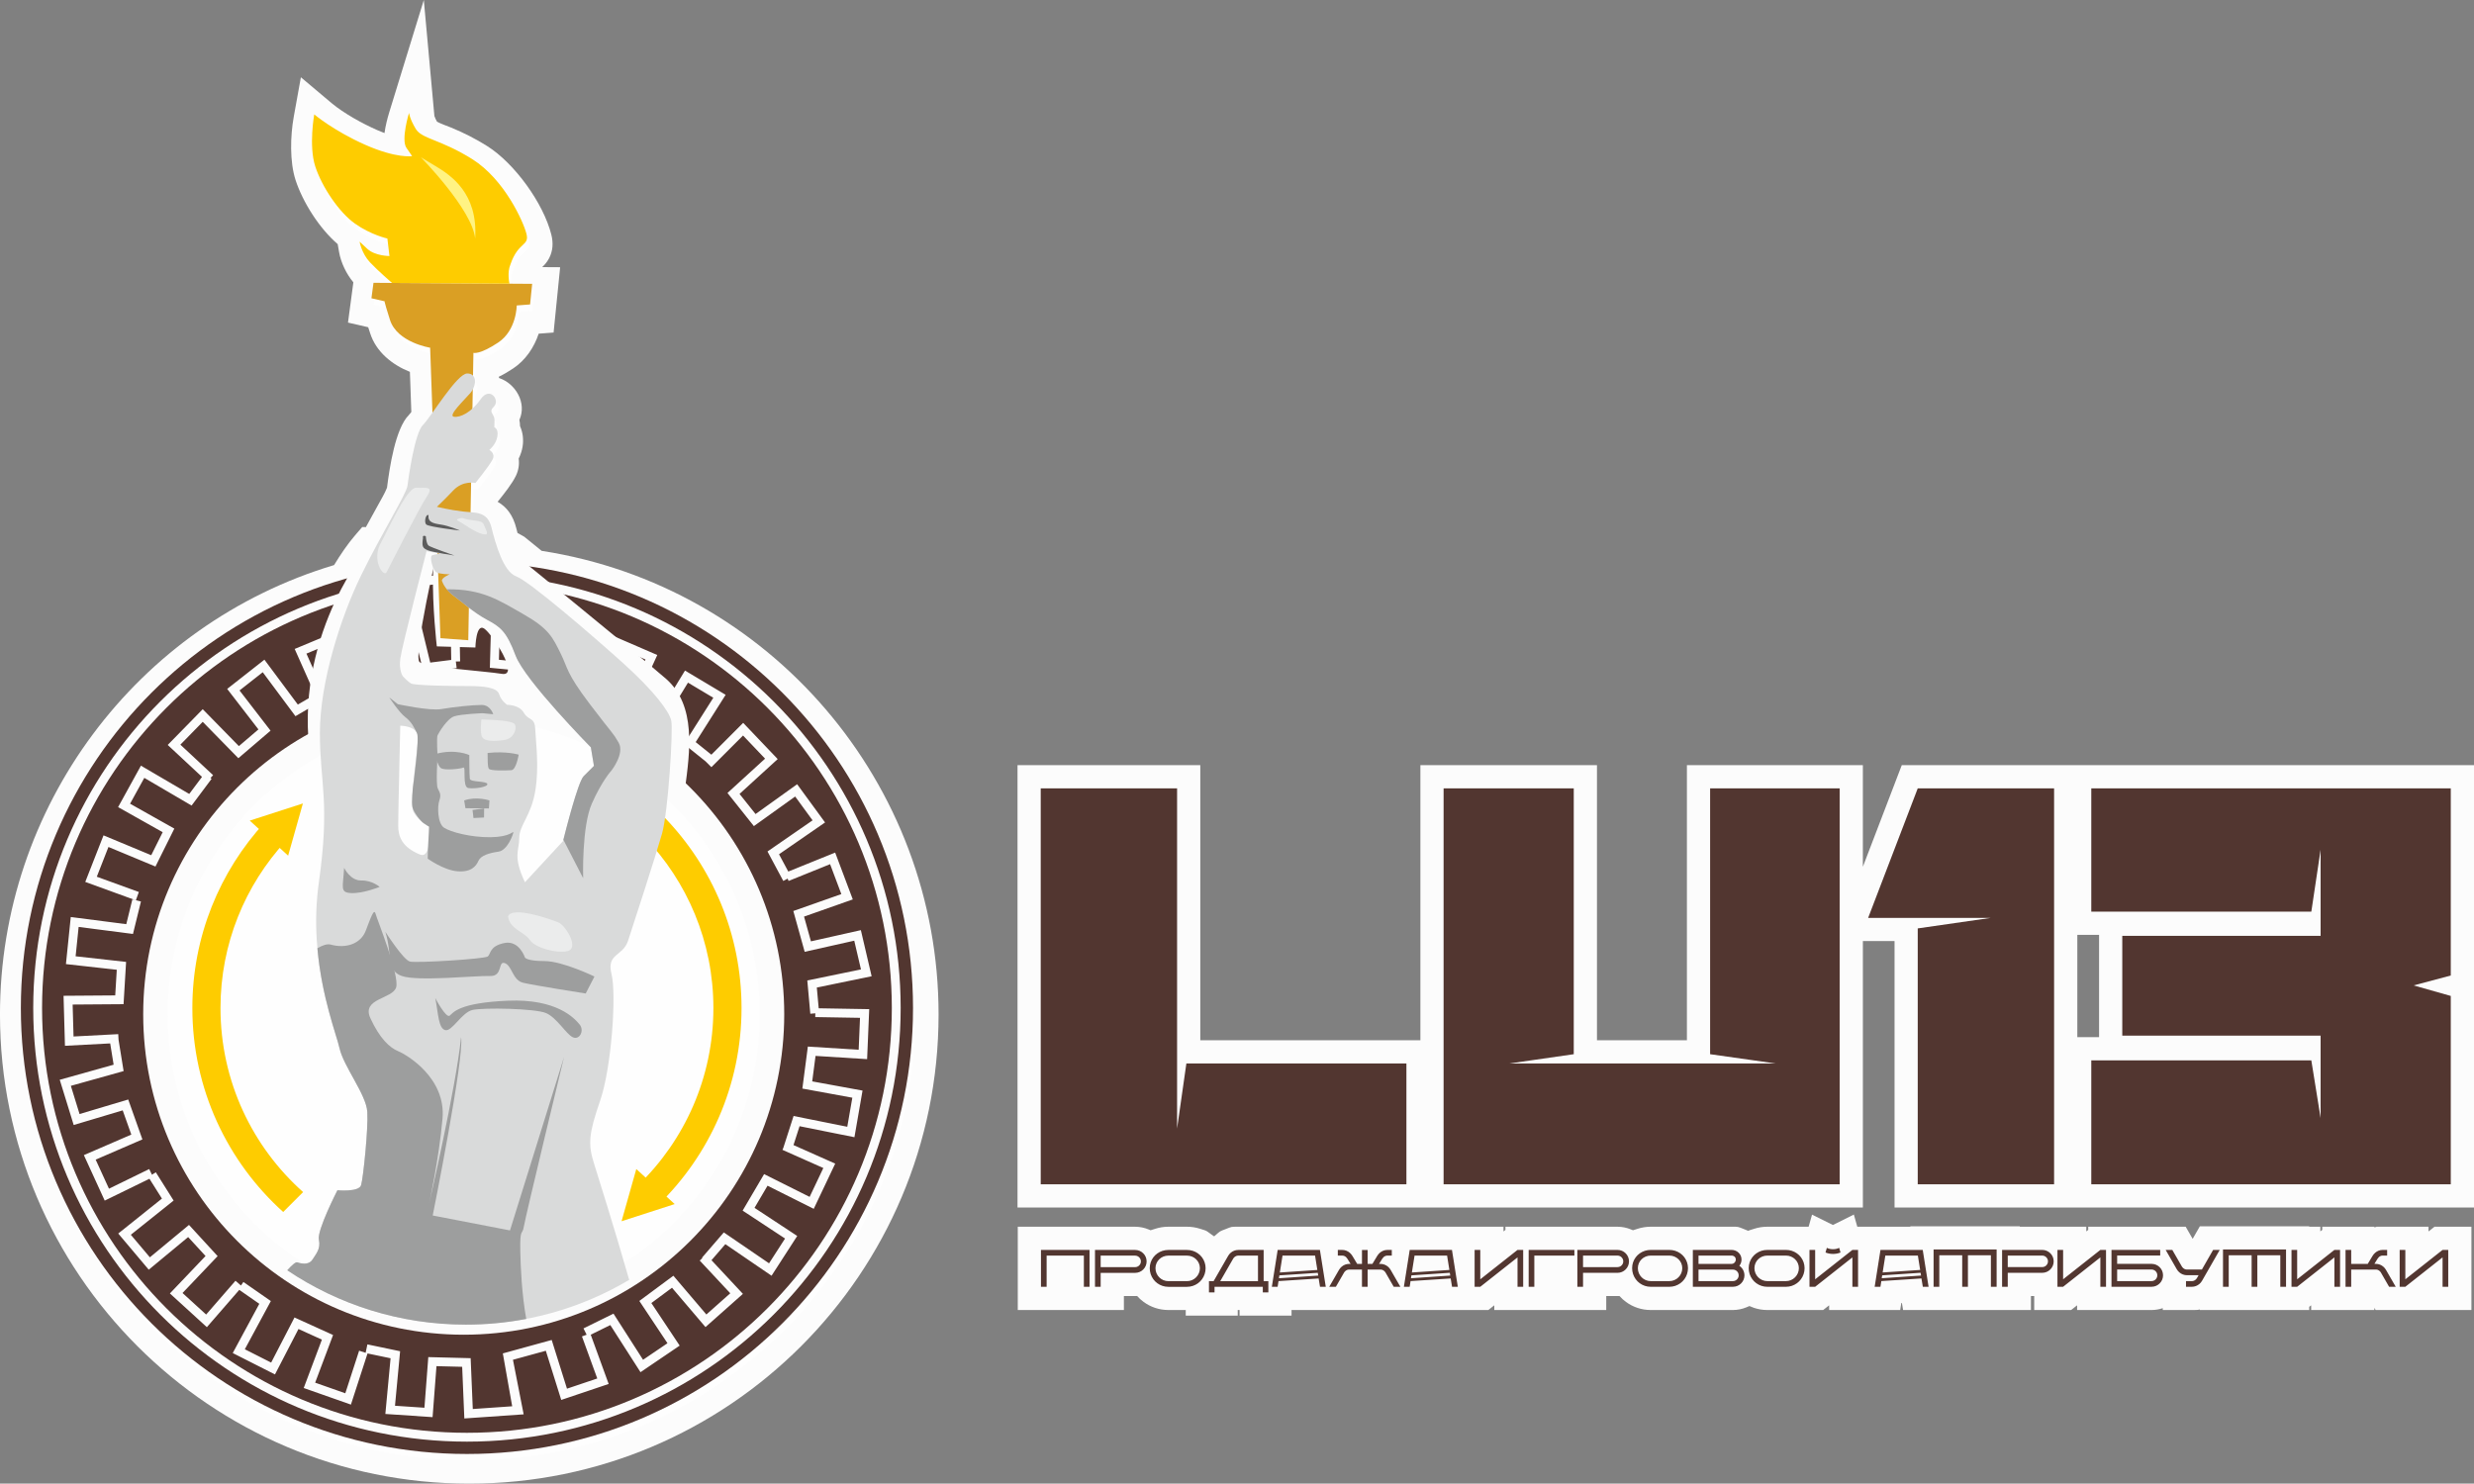 <?xml version="1.0" encoding="UTF-8"?>
<!DOCTYPE svg PUBLIC "-//W3C//DTD SVG 1.1//EN" "http://www.w3.org/Graphics/SVG/1.1/DTD/svg11.dtd">
<!-- Creator: CorelDRAW 2020 (64-Bit Оценочная версия) -->
<svg xmlns="http://www.w3.org/2000/svg" xml:space="preserve" width="56.004mm" height="33.594mm" version="1.1" style="shape-rendering:geometricPrecision; text-rendering:geometricPrecision; image-rendering:optimizeQuality; fill-rule:evenodd; clip-rule:evenodd"
viewBox="0 0 1861.48 1116.61"
 xmlns:xlink="http://www.w3.org/1999/xlink"
 xmlns:xodm="http://www.corel.com/coreldraw/odm/2003">
 <rect x="0" y="0" width="1861.48" height="1116.61" fill="#808080" stroke="none"/>
 <defs>
  <style type="text/css">
   <![CDATA[
    .str0 {stroke:#FCFCFC;stroke-width:6.65;stroke-miterlimit:22.926}
    .fil4 {fill:none}
    .fil2 {fill:#FEFEFE}
    .fil9 {fill:#EBECEC}
    .fil7 {fill:#D9DADA}
    .fil8 {fill:#9D9E9E}
    .fil10 {fill:#5B5B5B}
    .fil11 {fill:#FFF383}
    .fil5 {fill:#FECC00}
    .fil0 {fill:#FCFCFC}
    .fil6 {fill:#DA9F24}
    .fil3 {fill:#523630}
    .fil1 {fill:#523630;fill-rule:nonzero}
   ]]>
  </style>
 </defs>
 <g id="Слой_x0020_1">
  <g id="_2442945962992">
   <g>
    <path class="fil0" d="M1556.07 575.87l305.41 0 0 332.93 -435.99 0 0 -200.53 -23.83 0 0 200.53 -636.06 0 0 -332.93 137.53 0 0 207.06 165.6 0 0 -207.06 132.86 0 0 207.06 67.67 0 0 -207.06 132.39 0 0 76.5 29.28 -76.5 125.13 0zm6.94 127.73l0 77 16.37 0 0 -77 -16.37 0z"/>
   </g>
   <path class="fil1" d="M892.65 800.4l165.56 0 0 90.94 -275.15 0 0 -298 102.6 0 0 256.03 6.99 -48.97zm242.97 0l200.53 0 -49.43 -6.99 0 -200.07 97.47 0 0 298 -298 0 0 -298 97.93 0 0 200.07 -48.5 6.99zm307.32 -101.66l55.03 -7.93 -62.03 0 -30.31 0 37.31 -97.47 102.6 0 0 298 -102.6 0 0 -192.6zm296.14 99.33l6.99 43.37 0 -62.02 -149.23 0 0 -75.09 149.23 0 0 -64.82 -6.99 46.63 -165.56 0 0 -92.8 270.49 0 0 140.84 -27.98 7.46 27.98 7.93 0 141.77 -270.49 0 0 -93.27 165.56 0z"/>
   <g>
    <path class="fil0" d="M1788.07 923.4l0 -0.13 39.19 0 0 3.55 4.49 -3.55 27.79 0 0 62.68 -72.07 0 -0.95 -1.65 0 1.65 -47.56 0 0 -3.55 -1.47 1.16 0 2.39 -82.36 0 0 -0.46c-1.58,0.51 -2.34,0.44 -5.88,0.46l-21.94 0 0 -1.4c-2.69,0.91 -5.52,1.38 -8.4,1.4l-56.05 0 0 -3.55 -4.49 3.55 -27.79 0 0 -10.51 -2.46 0 0 10.51 -96.21 0 -0.87 -5.28 -0.47 0.03 -0.83 5.25 -53.46 0 0 -3.55 -4.49 3.55 -27.79 0c-0.07,0 -0.15,0 -0.22,0l-14.08 0c-3.37,-0.01 -6.73,-0.55 -9.94,-1.62 -1.18,-0.4 -2.33,-0.86 -3.45,-1.38 -0.6,0.26 -1.35,0.57 -2.28,0.96 -3.17,1.33 -6.61,2.02 -10.1,2.04l-47.68 0c-0.06,0 -0.12,0 -0.18,0l-14.08 0c-3.37,-0.01 -6.73,-0.55 -9.94,-1.62 -3.08,-1.03 -5.98,-2.52 -8.59,-4.44 -1.81,-1.32 -3.47,-2.83 -4.95,-4.5 -0.48,0.03 -0.97,0.04 -1.45,0.05l-8.49 0 0 10.51 -84.22 0 0 -3.55 -4.49 3.55 -148.07 0 0 4.19 -39.11 0 0 -4.19 -1.39 0 0 4.19 -39.11 0 0 -4.19 -13.12 0c-3.37,-0.01 -6.73,-0.55 -9.94,-1.62 -3.08,-1.03 -5.98,-2.52 -8.59,-4.44 -1.81,-1.32 -3.47,-2.83 -4.95,-4.5 -0.48,0.03 -0.97,0.04 -1.45,0.05l-8.49 0 0 10.51 -79.85 0 0 -62.68 88.38 0c3.46,0.02 6.9,0.71 10.12,2.06 0.54,0.23 1,0.43 1.42,0.6 0.71,-0.23 1.75,-0.53 3.58,-1.13 3.15,-1.02 6.46,-1.52 9.8,-1.54l14.08 0c3.3,0.01 6.6,0.52 9.78,1.54 5.82,1.9 3.57,0.75 8.56,4.3 0.86,0.61 1.52,1.07 2.04,1.43 0.3,-0.25 0.63,-0.54 1,-0.87 3.81,-3.3 2.95,-2.79 7.66,-4.62 4.99,-1.96 4.08,-1.74 9.4,-1.77l199.65 0 0 3.55 1.47 -1.16 0 -2.39 84.39 0c3.46,0.02 6.9,0.71 10.12,2.06 0.54,0.23 1,0.43 1.42,0.6 0.71,-0.23 1.75,-0.53 3.58,-1.13 3.15,-1.02 6.46,-1.52 9.8,-1.54l14.08 0c0.05,0 0.1,0 0.14,0l46.63 0c5.16,0.03 4.43,-0.16 9.32,1.8 1.44,0.58 2.39,0.94 3.13,1.27 0.79,-0.4 1.69,-0.58 4.6,-1.53 3.15,-1.02 6.46,-1.52 9.8,-1.54l14.08 0c0.06,0 0.12,0 0.18,0l16.86 0 2.56 -9.09 15.73 7.79 15.73 -7.86 2.59 9.15 39.92 0 0 -0.31 82.36 0 0 0.31 50.02 0 0 3.55 1.47 -1.16 0 -2.39 73.32 0 5.26 9.14 5.23 -9.14 0.09 0 0 -0.31 82.36 0 0 0.31 8.37 0 0 3.55 1.47 -1.16 0 -2.39 39.19 0 0 0.51c0.57,-0.19 1.03,-0.31 1.54,-0.38z"/>
   </g>
   <path class="fil1" d="M819.79 968.49l0 -27.75 -36.55 0 0 27.75 4.26 0 0 -23.49 28.02 0 0 23.49 4.26 0zm42.94 -19.15c-0.01,-1.2 -0.24,-2.32 -0.68,-3.35 -0.45,-1.04 -1.06,-1.95 -1.86,-2.73 -0.79,-0.79 -1.71,-1.4 -2.75,-1.85 -1.04,-0.44 -2.16,-0.66 -3.35,-0.67l-30.19 0 0 27.75 4.26 0 0 -10.51 25.93 0c1.2,-0.01 2.31,-0.24 3.35,-0.68 1.04,-0.44 1.96,-1.05 2.75,-1.85 0.79,-0.78 1.41,-1.7 1.86,-2.74 0.45,-1.05 0.67,-2.17 0.68,-3.38zm-4.3 0c-0.01,0.81 -0.2,1.54 -0.59,2.19 -0.39,0.65 -0.91,1.17 -1.56,1.56 -0.65,0.38 -1.38,0.58 -2.19,0.59l-25.93 0 0 -8.68 25.93 0c0.81,0.01 1.54,0.21 2.19,0.6 0.65,0.39 1.17,0.91 1.56,1.56 0.39,0.65 0.58,1.38 0.59,2.18zm48.69 5.14c-0.01,-1.55 -0.24,-3.02 -0.72,-4.4 -0.47,-1.38 -1.13,-2.64 -1.98,-3.78 -0.86,-1.14 -1.87,-2.13 -3.03,-2.95 -1.17,-0.83 -2.45,-1.47 -3.85,-1.93 -1.4,-0.45 -2.88,-0.68 -4.43,-0.68l-14.01 0c-1.56,0.01 -3.04,0.23 -4.44,0.68 -1.4,0.46 -2.68,1.1 -3.85,1.93 -1.17,0.82 -2.18,1.81 -3.03,2.95 -0.85,1.14 -1.52,2.4 -1.98,3.78 -0.47,1.38 -0.7,2.85 -0.71,4.4 0.01,1.56 0.24,3.04 0.71,4.44 0.47,1.4 1.13,2.68 1.98,3.85 0.85,1.17 1.86,2.18 3.03,3.03 1.17,0.85 2.45,1.52 3.85,1.98 1.4,0.47 2.88,0.7 4.44,0.71l14.01 0c1.56,-0.01 3.03,-0.24 4.43,-0.71 1.4,-0.47 2.68,-1.13 3.85,-1.98 1.16,-0.85 2.17,-1.86 3.03,-3.03 0.86,-1.17 1.52,-2.45 1.98,-3.85 0.48,-1.4 0.71,-2.88 0.72,-4.44zm-4.3 0c-0.01,1.35 -0.26,2.62 -0.77,3.79 -0.5,1.17 -1.2,2.21 -2.09,3.09 -0.89,0.9 -1.91,1.59 -3.08,2.09 -1.17,0.5 -2.42,0.76 -3.77,0.77l-14.01 0c-1.35,-0.01 -2.61,-0.27 -3.78,-0.77 -1.17,-0.5 -2.2,-1.2 -3.08,-2.09 -0.89,-0.89 -1.58,-1.92 -2.08,-3.09 -0.5,-1.17 -0.75,-2.44 -0.76,-3.79 0.01,-1.34 0.26,-2.58 0.76,-3.73 0.5,-1.15 1.19,-2.15 2.08,-3.01 0.88,-0.86 1.92,-1.53 3.08,-2.01 1.17,-0.48 2.43,-0.72 3.78,-0.73l14.01 0c1.35,0.01 2.6,0.25 3.77,0.73 1.17,0.48 2.2,1.15 3.08,2.01 0.89,0.86 1.59,1.86 2.09,3.01 0.51,1.15 0.76,2.39 0.77,3.73zm51.51 18.2l0 -8.45 -3.54 0 0 -23.49 -19.15 0c-1.09,0.01 -2.11,0.2 -3.06,0.57 -0.96,0.37 -1.82,0.89 -2.59,1.56 -0.77,0.67 -1.41,1.44 -1.92,2.32l-10.93 19.03 -3.5 0 0 8.45 4.19 0 0 -4.19 36.32 0 0 4.19 4.19 0zm-7.8 -27.68l0 19.23 -28.4 0 9.67 -16.83c0.25,-0.45 0.58,-0.86 0.96,-1.22 0.39,-0.36 0.82,-0.64 1.31,-0.86 0.49,-0.21 1.02,-0.32 1.58,-0.33l14.88 0zm51.01 23.49l-4.41 -27.75 -31.79 0 -4.38 27.75 4.34 0 0.68 -4.3 30.19 -1.98 1.03 6.28 4.34 0zm-6.36 -12.68l-28.21 1.9 2.02 -12.72 24.48 0 1.72 10.81zm0.68 4.22l-29.58 2.02 0.34 -2.17 28.89 -1.94 0.34 2.09zm61.82 8.45l-7.35 -12.75c-0.51,-0.88 -1.15,-1.66 -1.92,-2.33 -0.77,-0.67 -1.63,-1.2 -2.59,-1.58 -0.96,-0.38 -1.98,-0.58 -3.06,-0.58l-1.14 0 2.4 -3.88c0.27,-0.44 0.59,-0.83 0.97,-1.19 0.38,-0.36 0.81,-0.64 1.28,-0.85 0.48,-0.21 0.99,-0.32 1.55,-0.33l3.39 0 0 -4.26 -3.39 0c-1.09,0.01 -2.12,0.2 -3.07,0.59 -0.95,0.39 -1.81,0.91 -2.58,1.59 -0.76,0.67 -1.4,1.45 -1.93,2.32l-3.62 6.02 -3.58 0 0 -10.51 -4.26 0 0 10.51 -3.58 0 -3.62 -6.02c-0.53,-0.87 -1.17,-1.64 -1.93,-2.32 -0.76,-0.67 -1.63,-1.2 -2.58,-1.59 -0.95,-0.39 -1.97,-0.58 -3.07,-0.59l-3.39 0 0 4.26 3.39 0c0.56,0.01 1.08,0.12 1.56,0.33 0.48,0.21 0.9,0.5 1.28,0.85 0.38,0.36 0.7,0.75 0.97,1.19l2.4 3.88 -1.14 0c-1.08,0.01 -2.1,0.2 -3.06,0.58 -0.96,0.38 -1.82,0.9 -2.59,1.58 -0.77,0.67 -1.41,1.45 -1.92,2.33l-7.35 12.75 4.99 0 6.09 -10.58c0.25,-0.45 0.58,-0.86 0.96,-1.21 0.39,-0.36 0.82,-0.64 1.31,-0.86 0.49,-0.21 1.01,-0.32 1.57,-0.32l9.71 0 0 12.98 4.26 0 0 -12.98 9.71 0c0.57,0 1.09,0.11 1.58,0.32 0.49,0.22 0.92,0.5 1.31,0.86 0.39,0.36 0.71,0.76 0.96,1.21l6.09 10.58 4.99 0zm43.21 0l-4.41 -27.75 -31.79 0 -4.38 27.75 4.34 0 0.68 -4.3 30.19 -1.98 1.03 6.28 4.34 0zm-6.36 -12.68l-28.21 1.9 2.02 -12.72 24.48 0 1.72 10.81zm0.68 4.22l-29.58 2.02 0.34 -2.17 28.89 -1.94 0.34 2.09zm54.86 8.45l0 -27.75 -4.26 0 -28.02 22.12 0 -22.12 -4.26 0 0 27.75 4.26 0 28.02 -22.12 0 22.12 4.26 0zm38.53 -23.49l0 -4.26 -34.41 0 0 27.75 4.26 0 0 -23.49 30.15 0zm41.08 4.34c-0.01,-1.2 -0.24,-2.32 -0.68,-3.35 -0.45,-1.04 -1.06,-1.95 -1.86,-2.73 -0.79,-0.79 -1.71,-1.4 -2.75,-1.85 -1.04,-0.44 -2.16,-0.66 -3.35,-0.67l-30.19 0 0 27.75 4.26 0 0 -10.51 25.93 0c1.2,-0.01 2.31,-0.24 3.35,-0.68 1.04,-0.44 1.96,-1.05 2.75,-1.85 0.79,-0.78 1.41,-1.7 1.86,-2.74 0.45,-1.05 0.67,-2.17 0.68,-3.38zm-4.3 0c-0.01,0.81 -0.2,1.54 -0.59,2.19 -0.39,0.65 -0.91,1.17 -1.56,1.56 -0.65,0.38 -1.38,0.58 -2.19,0.59l-25.93 0 0 -8.68 25.93 0c0.81,0.01 1.54,0.21 2.19,0.6 0.65,0.39 1.17,0.91 1.56,1.56 0.39,0.65 0.58,1.38 0.59,2.18zm48.69 5.14c-0.01,-1.55 -0.24,-3.02 -0.72,-4.4 -0.47,-1.38 -1.13,-2.64 -1.98,-3.78 -0.86,-1.14 -1.87,-2.13 -3.03,-2.95 -1.17,-0.83 -2.45,-1.47 -3.85,-1.93 -1.4,-0.45 -2.88,-0.68 -4.43,-0.68l-14.01 0c-1.56,0.01 -3.04,0.23 -4.44,0.68 -1.4,0.46 -2.68,1.1 -3.85,1.93 -1.17,0.82 -2.18,1.81 -3.03,2.95 -0.85,1.14 -1.52,2.4 -1.98,3.78 -0.47,1.38 -0.7,2.85 -0.71,4.4 0.01,1.56 0.24,3.04 0.71,4.44 0.47,1.4 1.13,2.68 1.98,3.85 0.85,1.17 1.86,2.18 3.03,3.03 1.17,0.85 2.45,1.52 3.85,1.98 1.4,0.47 2.88,0.7 4.44,0.71l14.01 0c1.56,-0.01 3.03,-0.24 4.43,-0.71 1.4,-0.47 2.68,-1.13 3.85,-1.98 1.16,-0.85 2.17,-1.86 3.03,-3.03 0.86,-1.17 1.52,-2.45 1.98,-3.85 0.48,-1.4 0.71,-2.88 0.72,-4.44zm-4.3 0c-0.01,1.35 -0.26,2.62 -0.77,3.79 -0.5,1.17 -1.2,2.21 -2.09,3.09 -0.89,0.9 -1.91,1.59 -3.08,2.09 -1.17,0.5 -2.42,0.76 -3.77,0.77l-14.01 0c-1.35,-0.01 -2.61,-0.27 -3.78,-0.77 -1.17,-0.5 -2.2,-1.2 -3.08,-2.09 -0.89,-0.89 -1.58,-1.92 -2.08,-3.09 -0.5,-1.17 -0.75,-2.44 -0.76,-3.79 0.01,-1.34 0.26,-2.58 0.76,-3.73 0.5,-1.15 1.19,-2.15 2.08,-3.01 0.88,-0.86 1.92,-1.53 3.08,-2.01 1.17,-0.48 2.43,-0.72 3.78,-0.73l14.01 0c1.35,0.01 2.6,0.25 3.77,0.73 1.17,0.48 2.2,1.15 3.08,2.01 0.89,0.86 1.59,1.86 2.09,3.01 0.51,1.15 0.76,2.39 0.77,3.73zm46.79 5.41c-0.01,-1.01 -0.17,-1.96 -0.49,-2.86 -0.31,-0.89 -0.76,-1.72 -1.33,-2.45 -0.58,-0.74 -1.25,-1.37 -2.03,-1.89 0.52,-0.65 0.92,-1.37 1.2,-2.16 0.29,-0.79 0.43,-1.63 0.43,-2.53 -0.01,-1.04 -0.2,-2 -0.59,-2.89 -0.39,-0.88 -0.93,-1.65 -1.62,-2.3 -0.68,-0.66 -1.49,-1.17 -2.39,-1.53 -0.91,-0.36 -1.88,-0.55 -2.93,-0.55l-29.09 0 0 27.75 30.19 0c1.2,-0.01 2.31,-0.24 3.35,-0.67 1.04,-0.45 1.96,-1.06 2.75,-1.85 0.79,-0.79 1.41,-1.69 1.86,-2.74 0.45,-1.03 0.67,-2.15 0.68,-3.35zm-6.51 -11.92c-0.01,0.58 -0.15,1.12 -0.43,1.61 -0.28,0.5 -0.64,0.89 -1.09,1.19 -0.45,0.3 -0.93,0.46 -1.45,0.47l-25.09 0 0 -6.25 24.82 0c0.59,0 1.13,0.12 1.62,0.36 0.49,0.24 0.88,0.58 1.17,1.03 0.29,0.44 0.44,0.96 0.45,1.58zm2.17 11.92c-0.01,0.8 -0.2,1.52 -0.59,2.17 -0.38,0.65 -0.9,1.17 -1.55,1.56 -0.65,0.39 -1.37,0.59 -2.16,0.6l-25.93 0 0 -8.68 25.93 0c0.8,0.01 1.52,0.2 2.16,0.59 0.64,0.39 1.17,0.9 1.55,1.56 0.39,0.65 0.58,1.38 0.59,2.19zm49.57 -5.41c-0.01,-1.55 -0.24,-3.02 -0.72,-4.4 -0.47,-1.38 -1.13,-2.64 -1.98,-3.78 -0.86,-1.14 -1.87,-2.13 -3.03,-2.95 -1.17,-0.83 -2.45,-1.47 -3.85,-1.93 -1.4,-0.45 -2.88,-0.68 -4.43,-0.68l-14.01 0c-1.56,0.01 -3.04,0.23 -4.44,0.68 -1.4,0.46 -2.68,1.1 -3.85,1.93 -1.17,0.82 -2.18,1.81 -3.03,2.95 -0.85,1.14 -1.52,2.4 -1.98,3.78 -0.47,1.38 -0.7,2.85 -0.71,4.4 0.01,1.56 0.24,3.04 0.71,4.44 0.47,1.4 1.13,2.68 1.98,3.85 0.85,1.17 1.86,2.18 3.03,3.03 1.17,0.85 2.45,1.52 3.85,1.98 1.4,0.47 2.88,0.7 4.44,0.71l14.01 0c1.56,-0.01 3.03,-0.24 4.43,-0.71 1.4,-0.47 2.68,-1.13 3.85,-1.98 1.16,-0.85 2.17,-1.86 3.03,-3.03 0.86,-1.17 1.52,-2.45 1.98,-3.85 0.48,-1.4 0.71,-2.88 0.72,-4.44zm-4.3 0c-0.01,1.35 -0.26,2.62 -0.77,3.79 -0.5,1.17 -1.2,2.21 -2.09,3.09 -0.89,0.9 -1.91,1.59 -3.08,2.09 -1.17,0.5 -2.42,0.76 -3.77,0.77l-14.01 0c-1.35,-0.01 -2.61,-0.27 -3.78,-0.77 -1.17,-0.5 -2.2,-1.2 -3.08,-2.09 -0.89,-0.89 -1.58,-1.92 -2.08,-3.09 -0.5,-1.17 -0.75,-2.44 -0.76,-3.79 0.01,-1.34 0.26,-2.58 0.76,-3.73 0.5,-1.15 1.19,-2.15 2.08,-3.01 0.88,-0.86 1.92,-1.53 3.08,-2.01 1.17,-0.48 2.43,-0.72 3.78,-0.73l14.01 0c1.35,0.01 2.6,0.25 3.77,0.73 1.17,0.48 2.2,1.15 3.08,2.01 0.89,0.86 1.59,1.86 2.09,3.01 0.51,1.15 0.76,2.39 0.77,3.73zm31.33 -11.8l-0.99 -3.5c-0.72,0.36 -1.48,0.62 -2.27,0.79 -0.78,0.17 -1.57,0.24 -2.38,0.24 -0.8,0 -1.6,-0.07 -2.38,-0.24 -0.78,-0.17 -1.54,-0.43 -2.27,-0.79l-0.99 3.5c0.85,0.34 1.74,0.61 2.64,0.79 0.91,0.18 1.83,0.28 2.76,0.28l0.53 0c0.91,0 1.83,-0.1 2.73,-0.28 0.9,-0.18 1.78,-0.45 2.64,-0.79l-0.04 0zm13.21 25.81l0 -27.75 -4.26 0 -28.02 22.12 0 -22.12 -4.26 0 0 27.75 4.26 0 28.02 -22.12 0 22.12 4.26 0zm53.07 0l-4.41 -27.75 -31.79 0 -4.38 27.75 4.34 0 0.68 -4.3 30.19 -1.98 1.03 6.28 4.34 0zm-6.36 -12.68l-28.21 1.9 2.02 -12.72 24.48 0 1.72 10.81zm0.68 4.22l-29.58 2.02 0.34 -2.17 28.89 -1.94 0.34 2.09zm56.87 8.45l0 -28.06 -47.43 0 0 28.06 4.3 0 0 -23.72 17.24 0 0 23.72 4.3 0 0 -23.72 17.28 0 0 23.72 4.3 0zm42.94 -19.15c-0.01,-1.2 -0.24,-2.32 -0.68,-3.35 -0.45,-1.04 -1.06,-1.95 -1.86,-2.73 -0.79,-0.79 -1.71,-1.4 -2.75,-1.85 -1.04,-0.44 -2.16,-0.66 -3.35,-0.67l-30.19 0 0 27.75 4.26 0 0 -10.51 25.93 0c1.2,-0.01 2.31,-0.24 3.35,-0.68 1.04,-0.44 1.96,-1.05 2.75,-1.85 0.79,-0.78 1.41,-1.7 1.86,-2.74 0.45,-1.05 0.67,-2.17 0.68,-3.38zm-4.3 0c-0.01,0.81 -0.2,1.54 -0.59,2.19 -0.39,0.65 -0.91,1.17 -1.56,1.56 -0.65,0.38 -1.38,0.58 -2.19,0.59l-25.93 0 0 -8.68 25.93 0c0.81,0.01 1.54,0.21 2.19,0.6 0.65,0.39 1.17,0.91 1.56,1.56 0.39,0.65 0.58,1.38 0.59,2.18zm43.67 19.15l0 -27.75 -4.26 0 -28.02 22.12 0 -22.12 -4.26 0 0 27.75 4.26 0 28.02 -22.12 0 22.12 4.26 0zm42.9 -8.64c-0.01,-1.2 -0.24,-2.32 -0.67,-3.35 -0.45,-1.04 -1.06,-1.95 -1.85,-2.73 -0.78,-0.79 -1.69,-1.4 -2.73,-1.85 -1.04,-0.44 -2.15,-0.66 -3.35,-0.67l-25.93 0 0 -6.25 32.4 0 0 -4.26 -36.66 0 0 27.75 30.19 0c1.2,-0.01 2.31,-0.24 3.35,-0.68 1.04,-0.45 1.95,-1.07 2.73,-1.86 0.79,-0.78 1.4,-1.71 1.85,-2.75 0.44,-1.04 0.66,-2.16 0.67,-3.36zm-4.3 0c-0.01,0.81 -0.2,1.54 -0.59,2.2 -0.38,0.66 -0.9,1.18 -1.55,1.57 -0.65,0.39 -1.37,0.59 -2.16,0.6l-25.93 0 0 -8.72 25.93 0c0.8,0 1.52,0.2 2.16,0.59 0.64,0.39 1.17,0.91 1.55,1.56 0.39,0.64 0.58,1.38 0.59,2.19zm46.98 -19.11l-4.99 0 -8.45 14.77 -11.34 0c-0.53,-0.01 -1.04,-0.11 -1.52,-0.32 -0.48,-0.21 -0.91,-0.49 -1.3,-0.85 -0.39,-0.36 -0.72,-0.77 -0.99,-1.23l-7.12 -12.37 -4.99 0 8.34 14.54c0.53,0.91 1.18,1.69 1.96,2.37 0.78,0.67 1.66,1.19 2.62,1.56 0.96,0.37 1.97,0.56 3.03,0.57l8.83 0 -1.18 2.06c-0.27,0.46 -0.59,0.87 -0.99,1.23 -0.39,0.36 -0.83,0.64 -1.31,0.85 -0.48,0.21 -1,0.31 -1.55,0.32l-4.45 0 0 4.26 4.45 0c1.06,-0.01 2.07,-0.2 3.03,-0.57 0.96,-0.37 1.83,-0.89 2.61,-1.56 0.79,-0.67 1.44,-1.46 1.97,-2.37l13.33 -23.26zm49.87 27.75l0 -28.06 -47.43 0 0 28.06 4.3 0 0 -23.72 17.24 0 0 23.72 4.3 0 0 -23.72 17.28 0 0 23.72 4.3 0zm40.65 0l0 -27.75 -4.26 0 -28.02 22.12 0 -22.12 -4.26 0 0 27.75 4.26 0 28.02 -22.12 0 22.12 4.26 0zm41.88 0l-7.35 -12.75c-0.51,-0.88 -1.15,-1.66 -1.92,-2.33 -0.77,-0.67 -1.63,-1.2 -2.59,-1.58 -0.96,-0.38 -1.98,-0.58 -3.06,-0.58l-1.14 0 2.4 -3.88c0.27,-0.44 0.59,-0.83 0.97,-1.19 0.38,-0.36 0.81,-0.64 1.28,-0.85 0.48,-0.21 1,-0.32 1.56,-0.33l3.39 0 0 -4.26 -3.39 0c-1.1,0.01 -2.12,0.2 -3.07,0.59 -0.95,0.39 -1.81,0.91 -2.58,1.59 -0.76,0.67 -1.4,1.45 -1.93,2.32l-3.62 6.02 -12.45 0 0 -10.51 -4.26 0 0 27.75 4.26 0 0 -12.98 18.58 0c0.56,0 1.09,0.11 1.58,0.32 0.49,0.22 0.92,0.5 1.31,0.86 0.39,0.36 0.71,0.76 0.96,1.21l6.09 10.58 4.99 0zm39.51 0l0 -27.75 -4.26 0 -28.02 22.12 0 -22.12 -4.26 0 0 27.75 4.26 0 28.02 -22.12 0 22.12 4.26 0z"/>
   <g>
    <path class="fil0" d="M251.38 425.28c4.7,-7.76 10.16,-15.86 15.79,-22.39l5.39 -6.25 2.75 0.07c3.09,-5.62 6.21,-11.23 9.28,-16.86 1.9,-3.49 5.14,-8.92 6.6,-12.79 1.94,-15.26 6.31,-44.59 16.44,-54.71 0.61,-0.65 1.24,-1.43 1.86,-2.25l-1.07 -30.23c-13.43,-5.33 -25.48,-15.17 -29.87,-28.97 -0.42,-1.32 -0.95,-2.91 -1.51,-4.62l-15.2 -3.5 4.03 -30.3c-5.26,-6.27 -9.37,-14.89 -10.75,-22.81l-1.03 -5.94c-13.9,-11.92 -26.35,-31.75 -31.71,-48.23 -4.5,-13.86 -3.92,-33.38 -1.35,-47.65l5.36 -29.7 23.06 19.42c9.4,7.83 23.15,15.38 34.21,20.27 1.51,0.67 3.46,1.48 5.64,2.31 0.77,-5.54 2.14,-10.94 3.54,-15.51l26.04 -84.64 7.96 87.28c0.39,1.3 1.23,2.95 1.98,4.3 2.66,1.52 8.15,3.42 10.57,4.42 9.52,3.93 18.38,8.4 27.11,13.89 20.68,13.01 42.42,43.09 48.34,66.75 1.52,6.09 1.25,12.14 -1.72,17.78 -1.68,3.18 -3.47,4.95 -5.17,6.62l13.51 0.08 -4.93 49.15 -11.22 0.86c-3.45,10.49 -10.07,20.08 -19.05,26.06 -3.19,2.13 -6.96,4.44 -11,6.39 0.11,0.31 0.21,0.62 0.3,0.94 12.21,4.07 21.07,18.62 15.23,31.5 0.31,1.48 0.48,3.03 0.5,4.74 2.12,4.63 2.77,10.07 1.92,15.37 -0.5,3.06 -1.52,6.13 -2.95,9.05 0.58,4.19 -0.03,8.6 -2.02,12.79 -2.88,6.06 -9.1,13.86 -13.82,19.68 6.79,3.85 11.62,10.18 14.05,19.91 0.3,1.19 0.6,2.38 0.91,3.56 1.28,0.7 2.56,1.4 3.82,2.12l1.27 0.72 1.13 0.92c3.98,3.23 7.96,6.47 11.94,9.7 171.44,26.53 298.66,174.82 298.66,348.93 0,194.98 -158.13,353.11 -353.11,353.11 -194.98,0 -353.11,-158.13 -353.11,-353.11 0,-155.98 102.5,-293.53 251.38,-338.22z"/>
   </g>
   <path class="fil2" d="M400.26 431.14c163.02,22.93 288.49,163.02 288.49,332.36 0,185.34 -150.3,335.64 -335.64,335.64 -185.34,0 -335.64,-150.3 -335.64,-335.64 0,-154.09 103.89,-283.97 245.44,-323.38 9.44,-16.49 17.5,-25.83 17.5,-25.83l5.16 0.12c11.73,-21.82 22.23,-39.39 22.81,-44.01 0.78,-6.21 5.42,-39.54 11.63,-45.74 1.63,-1.63 4.16,-5.07 7.16,-9.26l-1.73 -48.88c0,0 -24.81,-3.87 -30.23,-20.93 -3.33,-10.47 -4.04,-13.35 -4.08,-14l-9.87 -2.27 1.55 -11.63 13.96 0.09c0,0 -10.47,-9 -16.67,-15.59 -6.2,-6.59 -7.75,-15.51 -7.75,-15.51l5.82 5.43c5.81,5.42 16.66,5.42 16.66,5.42l-1.56 -13.18c0,0 -12.4,-2.72 -24.41,-11.24 -12.01,-8.53 -24.81,-27.52 -29.85,-43.02 -5.04,-15.51 -0.77,-39.15 -0.77,-39.15 0,0 14.73,12.4 38.37,22.87 23.64,10.46 35.28,8.53 35.28,8.53l-4.27 -6.2c-4.26,-6.2 1.94,-26.36 1.94,-26.36 0,0 0.39,4.27 5.04,12.02 4.66,7.75 18.61,7.75 42.64,22.87 24.02,15.11 38.37,46.9 40.69,56.2 2.32,9.3 -6.2,5.81 -12.02,22.86 -2.71,6.2 -0.78,14.62 -0.78,14.62l17.06 0.11 -1.56 15.51 -10.07 0.77c0,0 0,18.61 -13.96,27.91 -13.96,9.3 -18.61,7.75 -18.61,7.75l-0.31 17.1c2.2,2.31 1.81,6.71 -0.19,10.45l-0.26 14.45c2.1,-1.89 4.2,-4.25 6.18,-7.11 6.98,-10.07 14.73,0.77 10.08,5.43 -4.65,4.65 0.36,5.13 0.36,10.38 0,5.25 -0.19,5.25 -0.19,5.25 0,0 3.3,0.97 2.34,6.99 -0.98,6.03 -6.02,10.11 -6.02,10.11 0,0 4.66,2.53 2.52,7 -2.13,4.47 -13,17.89 -13,17.89 0,0 -1.27,-0.3 -3.25,-0.29l-0.4 22.26c7.2,0.6 13.26,1.7 15.71,11.48 0.83,3.31 1.85,7.23 3.09,11.27 5.8,3 9.98,5.36 9.98,5.36 0,0 6.13,4.97 15.65,12.72z"/>
   <path class="fil3" d="M351.34 423.02c185.34,0 335.64,150.3 335.64,335.64 0,185.34 -150.3,335.64 -335.64,335.64 -185.34,0 -335.64,-150.3 -335.64,-335.64 0,-185.34 150.3,-335.64 335.64,-335.64z"/>
   <path class="fil0" d="M232.71 563.5c-9.8,-89.42 45.92,-154.04 45.92,-154.04l51.29 1.21c0,0 -19.58,83.68 -14.15,87.7 5.43,4.02 48.24,6.59 61.91,8.79 13.67,2.2 -7.22,-29.98 -13.41,-34.12 -6.19,-4.14 -6.57,14.29 -6.57,14.29l-29.03 -0.85c0,0 -3.56,-30.74 -2.81,-55.15 0.56,-18.39 4.96,-31.76 7.45,-33.75 5.79,-4.63 49.54,16.01 49.54,16.01 0,0 94.93,77.02 118.14,97.18 23.21,20.16 18.06,55.31 14.45,82.71 -0.82,6.2 -7.26,75.33 -29.91,74.49 -77.32,-2.88 -252.8,-104.47 -252.8,-104.47z"/>
   <path class="fil0" d="M348.91 522.21c133.17,0 241.16,107.99 241.16,241.16 0,133.17 -107.99,241.16 -241.16,241.16 -133.17,0 -241.16,-107.99 -241.16,-241.16 0,-133.17 107.99,-241.16 241.16,-241.16z"/>
   <path class="fil2" d="M348.91 540.66c122.98,0 222.72,99.73 222.72,222.72 0,122.98 -99.73,222.72 -222.72,222.72 -122.99,0 -222.72,-99.73 -222.72,-222.72 0,-122.99 99.73,-222.72 222.72,-222.72z"/>
   <path class="fil4 str0" d="M351.34 435.66c178.36,0 323.01,144.64 323.01,323.01 0,178.36 -144.64,323.01 -323.01,323.01 -178.36,0 -323.01,-144.64 -323.01,-323.01 0,-178.36 144.64,-323.01 323.01,-323.01z"/>
   <path class="fil5" d="M499.87 615.08c35.95,37.18 58.07,87.8 58.07,143.58 0,58.19 -24.08,110.76 -62.8,148.31l-14.97 -14.97c34.89,-33.72 56.6,-81 56.6,-133.34 0,-49.92 -19.74,-95.24 -51.84,-128.58l14.94 -15zm-286.79 297.09c-41.96,-37.82 -68.35,-92.58 -68.35,-153.5 0,-53.9 20.66,-102.98 54.48,-139.77l15.7 14.2c-30.42,33.03 -49.01,77.13 -49.01,125.57 0,55.08 24.03,104.54 62.17,138.51l-14.99 14.99z"/>
   <path class="fil4 str0" d="M275.75 1015.07l21.71 4.54 -3.89 41.48 28.84 1.94 2.92 -38.24 25.6 0.65 1.62 38.57 37.46 -2.6 -7.46 -38.09m6.22 35.19l-6.63 -37.51 30.75 -8.45 11.55 36.83 29.24 -9.85 -12.69 -34.85m-0.49 -1.91l19.9 -9.79 22.48 35.09 23.92 -16.23 -21.24 -31.93 20.57 -15.25 25.02 29.39 23.07 -20.48 -25.31 -27.12m1.77 2.3l14.5 -16.79 34.4 23.51 15.68 -24.29 -32.03 -21.09 12.98 -22.07 34.51 17.27 13.23 -27.87 -33.89 -15.07m2.49 2.53l6.79 -21.12 40.85 8.2 4.95 -28.49 -37.73 -6.9 3.32 -25.39 38.52 2.42 1.29 -30.83 -37.08 -0.63m-0.46 0.53l-2 -22.09 40.81 -8.41 -6.58 -28.16 -37.43 8.4 -6.86 -24.67 36.4 -12.83 -10.86 -28.88 -34.39 13.91m0.19 1.5l-10.47 -19.55 34.28 -23.69 -17.06 -23.35 -31.17 22.35 -15.96 -20.03 28.5 -26.03 -21.28 -22.34 -26.21 26.24m3.42 -1.9l-17.29 -13.9 22.3 -35.2 -24.82 -14.82 -19.96 32.75 -22.52 -12.2 16.06 -35.1 -28.31 -12.25 -13.88 34.4m-1.65 -1.65l-21.34 -6.04 6.77 -41.12 -28.64 -3.95 -5.58 37.94 -25.49 -2.43 1.07 -38.58 -30.85 -0.22 0.66 37.08m0.32 1.71l-22.01 2.78 -9.83 -40.49 -27.91 7.56 9.69 37.11 -24.42 7.72 -14.09 -35.93 -28.48 11.86 15.1 33.88m1.13 -0.56l-19.18 11.15 -24.87 -33.43 -22.74 17.86 23.42 30.37 -19.46 16.65 -27.01 -27.58 -21.58 22.05 27.13 25.28m-1.53 -1.69l-13.29 17.76 -35.96 -21.06 -13.95 25.32 33.43 18.81 -11.41 22.93 -35.64 -14.83 -11.25 28.72 34.85 12.67m-0.52 3.22l-5.29 21.54 -41.33 -5.33 -2.95 28.76 38.12 4.25 -1.54 25.56 -38.6 0.28 0.87 30.84 37.04 -1.95m-3.43 0.18l3.54 21.9 -40.12 11.23 8.52 27.63 36.75 -10.98 8.57 24.13 -35.43 15.34 12.85 28.05 33.33 -16.27m0.7 1.21l11.82 18.77 -32.54 26.02 18.64 22.1 29.54 -24.47 17.32 18.87 -26.62 27.96 22.79 20.8 24.32 -28m1.55 1.47l18.21 12.66 -19.79 36.67 25.79 13.06 17.63 -34.07 23.32 10.6 -13.58 36.14 29.1 10.24 11.45 -35.28"/>
   <path class="fil6" d="M352.34 481.85l-20.94 -1.56 -7.75 -218.6c0,0 -24.81,-3.87 -30.23,-20.93 -5.43,-17.05 -3.88,-13.96 -3.88,-13.96l-10.07 -2.32 1.55 -11.63 119.39 0.77 -1.56 15.51 -10.07 0.77c0,0 0,18.61 -13.96,27.91 -13.96,9.3 -18.61,7.75 -18.61,7.75l-3.87 216.28z"/>
   <path class="fil7" d="M216.13 956.03c3.53,-3.93 6.35,-6.36 7.52,-5.97 4.65,1.56 9.3,1.56 11.63,-2.32 2.33,-3.88 6.2,-7.76 4.65,-14.73 -1.55,-6.98 13.95,-37.21 13.95,-37.21 0,0 16.28,1.55 17.83,-3.87 1.56,-5.42 5.43,-41.87 4.66,-55.04 -0.78,-13.17 -17.83,-34.1 -20.93,-48.06 -3.1,-13.95 -24.03,-64.34 -15.51,-124.81 8.53,-60.46 0.77,-74.42 0.77,-112.4 0,-37.99 15.51,-86.82 31.01,-118.6 15.51,-31.78 34.11,-61.24 34.89,-67.44 0.78,-6.21 5.42,-39.54 11.63,-45.74 6.2,-6.2 25.58,-38.76 33.33,-38.76 7.75,0 6.97,9.3 2.32,14.73 -4.65,5.42 -17.05,17.05 -12.4,17.83 4.65,0.77 13.18,-3.1 20.15,-13.18 6.98,-10.07 14.73,0.77 10.08,5.43 -4.65,4.65 0.36,5.13 0.36,10.38 0,5.25 -0.19,5.25 -0.19,5.25 0,0 3.3,0.97 2.34,6.99 -0.98,6.03 -6.02,10.11 -6.02,10.11 0,0 4.66,2.53 2.52,7 -2.13,4.47 -13,17.89 -13,17.89 0,0 -9.25,-2.21 -16.62,5.54 -7.36,7.75 -12.4,12.4 -12.4,12.4 0,0 9.69,2.33 19.38,3.49 9.68,1.16 18.6,-0.39 21.7,12.01 3.11,12.4 8.92,33.33 18.61,36.82 9.69,3.49 56.97,44.18 80.23,65.11 23.25,20.93 34.88,36.43 36.43,43.41 1.56,6.98 -2.32,68.99 -6.97,85.27 -4.66,16.27 -21.71,68.99 -25.58,80.62 -3.88,11.63 -16.28,9.31 -12.41,24.8 3.88,15.51 0,70.55 -8.52,95.35 -8.53,24.8 -9.31,32.56 -4.65,47.28 2.9,9.17 15.41,48.98 26.49,87.64 -35.99,21.38 -78.02,33.65 -122.91,33.65 -49.74,0 -95.96,-15.08 -134.36,-40.9zm178.84 -292.02l28.68 -31c0,0 10.85,-44.19 15.5,-48.84 4.65,-4.65 7.75,-7.75 7.75,-7.75l-2.32 -13.96c0,0 -49.61,-50.39 -56.59,-68.99 -6.98,-18.6 -11.63,-21.7 -21.7,-27.13 -10.08,-5.43 -19.38,-13.95 -24.81,-17.83 -5.43,-3.88 -8.14,-8.91 -8.92,-11.23 -0.77,-2.33 5.82,-5.05 5.82,-5.05 0,0 -7.36,0 -10.07,-1.55 -2.72,-1.56 -5.43,-12.02 -3.11,-12.79 2.33,-0.77 5.82,-1.16 5.82,-1.16l-10.08 -1.94c0,0 -18.61,72.09 -19.77,81.01 -1.16,8.91 1.94,13.18 1.94,13.18 0,0 3.49,3.88 6.2,5.43 2.71,1.55 30.62,1.94 43.03,1.94 12.4,0 21.7,1.16 23.25,6.2 1.55,5.04 6.05,7.93 6.05,7.93 0,0 9.06,-0.18 12.55,6.02 3.48,6.2 8.14,2.71 8.53,12.4 0.39,9.68 3.1,27.91 0,46.5 -3.1,18.61 -12.02,25.59 -12.02,35.27 0,9.69 -5.04,13.57 4.27,33.33zm-79.08 -20.92c-13.18,-5.43 -16.28,-13.19 -16.28,-21.71 0,-8.53 1.56,-75.2 1.56,-75.2 0,0 12.4,0 13.18,7.75 0.77,7.75 -6.98,50.39 -3.1,57.37 3.87,6.97 11.62,10.85 11.62,10.85 0,0 2.32,24.81 -6.98,20.94z"/>
   <path class="fil5" d="M384.11 198.9c5.82,-17.06 14.34,-13.56 12.02,-22.86 -2.33,-9.3 -16.67,-41.09 -40.69,-56.2 -24.04,-15.12 -37.99,-15.12 -42.64,-22.87 -4.65,-7.75 -5.04,-12.02 -5.04,-12.02 0,0 -6.2,20.16 -1.94,26.36 4.27,6.2 4.27,6.2 4.27,6.2 0,0 -11.63,1.93 -35.28,-8.53 -23.64,-10.46 -38.37,-22.87 -38.37,-22.87 0,0 -4.26,23.65 0.77,39.15 5.04,15.5 17.84,34.49 29.85,43.02 12.02,8.53 24.41,11.24 24.41,11.24l1.56 13.18c0,0 -10.85,0 -16.66,-5.42 -5.82,-5.43 -5.82,-5.43 -5.82,-5.43 0,0 1.55,8.92 7.75,15.51 6.2,6.59 16.67,15.59 16.67,15.59l88.36 0.58c0,0 -1.93,-8.42 0.78,-14.62z"/>
   <path class="fil8" d="M327.53 567.51c15.11,-4.27 25.58,0.77 25.58,0.77 0,0 0,15.12 0.39,17.83 0.39,2.71 12.4,1.55 13.18,3.88 0.78,2.32 -9.69,3.88 -14.33,3.1 -4.66,-0.78 -1.56,-16.37 -3.7,-15.4 -2.13,0.97 -14.07,2.33 -16.88,0.4 -2.82,-1.94 -4.23,-10.57 -4.23,-10.57z"/>
   <path class="fil8" d="M366.88 566.71c0.1,5.54 -0.1,9.91 0.88,11.76 0.96,1.85 13.48,1.45 17.07,1.17 3.59,-0.29 5.43,-11.67 5.43,-11.67 0,0 -9.21,-2.83 -23.38,-1.26z"/>
   <path class="fil8" d="M321.81 646.23c0,0 12.03,8.75 22.51,9.53 10.49,0.78 13.98,-4.08 15.72,-7.97 1.75,-3.89 7.96,-5.83 14.95,-6.8 6.98,-0.97 11.25,-13.42 11.25,-14.59 0,-1.17 -2.33,3.5 -17.07,3.7 -14.75,0.19 -30.27,-3.89 -35.13,-7.2 -4.86,-3.3 -5.05,-15.94 -3.49,-20.41 1.56,-4.48 0.39,-5.83 -1.17,-9.14 -1.55,-3.31 -0.14,-24.11 -0.14,-24.11 0,0 -0.88,-14 0,-15.85 0.87,-1.84 7.12,-12.54 12.56,-14.29 5.43,-1.75 21.35,-2.33 21.35,-2.33l7.95 0.78c0,0 -1.94,-7 -8.73,-7 -6.8,0 -21.55,1.56 -30.27,3.11 -8.74,1.56 -32.8,-3.69 -32.8,-3.69l-6.4 -5.06c0,0 7.37,11.28 12.03,14.78 4.66,3.5 6.79,8.04 8.83,12.09 2.04,4.05 -3.05,40.57 -3.05,40.57 0,0 -1.28,11.52 -0.37,15.25 0.91,3.72 6.02,10.29 8.36,11.9 2.33,1.61 4.18,2.68 4.18,2.68l-0.9 16.82 -0.16 7.27z"/>
   <path class="fil8" d="M289.93 701.23c5.42,17.44 0.38,29.06 12.4,33.32 12.02,4.27 56.2,-0.39 66.28,0 10.08,0.39 5.81,-11.63 11.24,-9.68 5.42,1.93 5.81,12.78 13.56,14.72 7.75,1.94 47.28,8.14 47.28,8.14l6.59 -12.78c0,0 -24.03,-11.63 -37.6,-11.63 -13.57,0 -14.73,-2.71 -14.73,-2.71 0,0 -4.27,-13.18 -15.51,-10.86 -11.24,2.32 -10.07,8.14 -12.4,10.08 -2.32,1.94 -53.49,5.05 -58.53,3.88 -5.04,-1.16 -18.6,-22.48 -18.6,-22.48z"/>
   <path class="fil8" d="M258.92 653.16c-0.77,14.72 -3.49,18.6 5.42,18.99 8.92,0.39 21.32,-4.65 21.32,-4.65 0,0 -5.64,-5.01 -13.87,-4.83 -8.23,0.19 -12.87,-9.5 -12.87,-9.5z"/>
   <path class="fil8" d="M327.53 751.23c2.32,12.02 2.32,22.48 7.37,24.02 5.04,1.56 12.4,-13.18 20.54,-15.12 8.13,-1.93 47.28,-1.16 55.42,2.33 8.14,3.49 15.12,15.89 20.16,18.21 5.04,2.33 8.91,-5.04 5.04,-9.69 -3.88,-4.65 -17.06,-19.38 -53.88,-17.83 -36.82,1.55 -41.09,8.91 -43.8,11.24 -2.72,2.32 -10.85,-13.17 -10.85,-13.17z"/>
   <path class="fil8" d="M216.13 956.03c3.53,-3.93 6.35,-6.36 7.52,-5.97 4.65,1.56 9.3,1.56 11.63,-2.32 2.33,-3.88 6.2,-7.76 4.65,-14.73 -1.55,-6.98 13.95,-37.21 13.95,-37.21 0,0 16.28,1.55 17.83,-3.87 1.56,-5.42 5.43,-41.87 4.66,-55.04 -0.78,-13.17 -17.83,-34.1 -20.93,-48.06 -2.19,-9.89 -13.35,-38.07 -16.63,-75.16 3.88,-2.26 7.41,-3.47 10.04,-2.74 11.24,3.1 22.48,-0.39 26.35,-10.46 3.88,-10.08 6.2,-17.06 7.37,-12.79 1.16,4.26 18.21,46.51 15.5,55.42 -2.71,8.91 -26.35,8.14 -19.37,23.25 6.98,15.12 14.34,22.09 20.93,24.81 6.59,2.72 36.05,20.15 33.33,50.78 -2.71,30.62 -10.08,63.95 -10.08,63.95 0,0 20.18,-87.06 24.03,-125.2 2.71,14.35 -21.32,134.11 -21.32,134.11l58.14 11.24 40.7 -130.62c0,0 -29.07,120.15 -30.23,127.52 -1.16,7.37 -3.1,0.39 -2.71,18.99 0.25,12.04 1.15,32.33 4.48,50.73 -14.73,2.81 -29.93,4.28 -45.47,4.28 -49.74,0 -95.96,-15.08 -134.36,-40.9z"/>
   <path class="fil8" d="M423.9 632.03l14.87 28.88c0,0 -1.16,-38.76 6.58,-56.2 7.76,-17.44 14.73,-24.8 14.73,-24.8 0,0 10.08,-12.79 5.43,-20.94 -4.66,-8.14 -3.49,-5.04 -21.71,-29.06 -18.22,-24.04 -16.28,-26.75 -22.1,-38.38 -5.81,-11.63 -8.53,-18.22 -27.51,-29.07 -18.99,-10.85 -31.48,-19.26 -57.98,-18.93 1.35,1.68 3.09,3.43 5.27,4.98 5.42,3.88 14.72,12.4 24.81,17.83 10.07,5.43 14.72,8.53 21.7,27.13 6.98,18.61 56.59,68.99 56.59,68.99l2.32 13.96c0,0 -3.1,3.1 -7.75,7.75 -4.24,4.24 -13.63,41.34 -15.26,47.86z"/>
   <path class="fil8" d="M349.25 602.43l0.97 5.84 17.66 0.19 0.39 -6.03c0,0 -9.71,-3.3 -19.02,0z"/>
   <path class="fil8" d="M355.46 609.62c0.02,-1.29 0.78,6.04 0.78,6.04l7.96 -0.39 0.07 -6.85 -8.81 1.2z"/>
   <path class="fil9" d="M362.24 541.44c12.82,0.45 21.14,1.12 24.29,2.92 3.15,1.81 1.12,11.5 -7.2,12.62 -8.32,1.13 -14.39,0.9 -16.42,-2.03 -2.03,-2.93 -0.67,-13.52 -0.67,-13.52z"/>
   <path class="fil9" d="M382.25 689.68c1.35,9.91 12.14,11.27 16.64,18.03 4.49,6.76 26.52,11.26 30.57,6.76 4.06,-4.51 -4.05,-18.03 -9.44,-20.28 -5.4,-2.26 -34.63,-12.61 -37.77,-4.51z"/>
   <path class="fil9" d="M287.03 407.72c10.47,-20.3 20.13,-41.12 26.42,-40.67 6.3,0.45 13.33,-1.7 7.79,6.53 -5.54,8.23 -28.03,52.5 -30.28,57 -2.24,4.51 -12.03,-9.35 -3.93,-22.86z"/>
   <path class="fil9" d="M347.8 389.82c8.55,2.94 14.85,1.01 16.31,5.18 1.46,4.17 4.83,8.35 -1.02,6.99 -5.84,-1.36 -15.4,-8.56 -18.44,-10.03 -3.03,-1.46 3.14,-2.14 3.14,-2.14z"/>
   <path class="fil10" d="M322.44 387.78c-0.67,4.73 2.7,6.08 8.99,6.98 6.3,0.9 14.62,4.51 14.62,4.51 0,0 -23.23,-2.67 -25.26,-4.47 -2.02,-1.8 -0.28,-8.39 1.65,-7.02z"/>
   <path class="fil10" d="M318.24 405.03c-0.9,6.19 -0.32,7.52 3.71,9.12 4.03,1.61 20.02,3.94 20.02,3.94 0,0 -17.65,-6.09 -19.45,-7.43 -1.8,-1.35 -2.13,-7.09 -2.13,-7.09 0,0 -2.81,-1.36 -2.14,1.46z"/>
   <path class="fil11" d="M357.51 179.61c2.25,-34.25 -18.43,-47.76 -29.68,-54.52 -11.24,-6.76 -11.24,-6.76 -11.24,-6.76 0,0 38.85,39.41 40.92,61.28z"/>
   <polygon class="fil5" points="187.92,617.61 216.8,643.98 227.9,604.69 "/>
   <polygon class="fil5" points="507.65,906.21 478.76,879.85 467.67,919.13 "/>
  </g>
 </g>
</svg>
